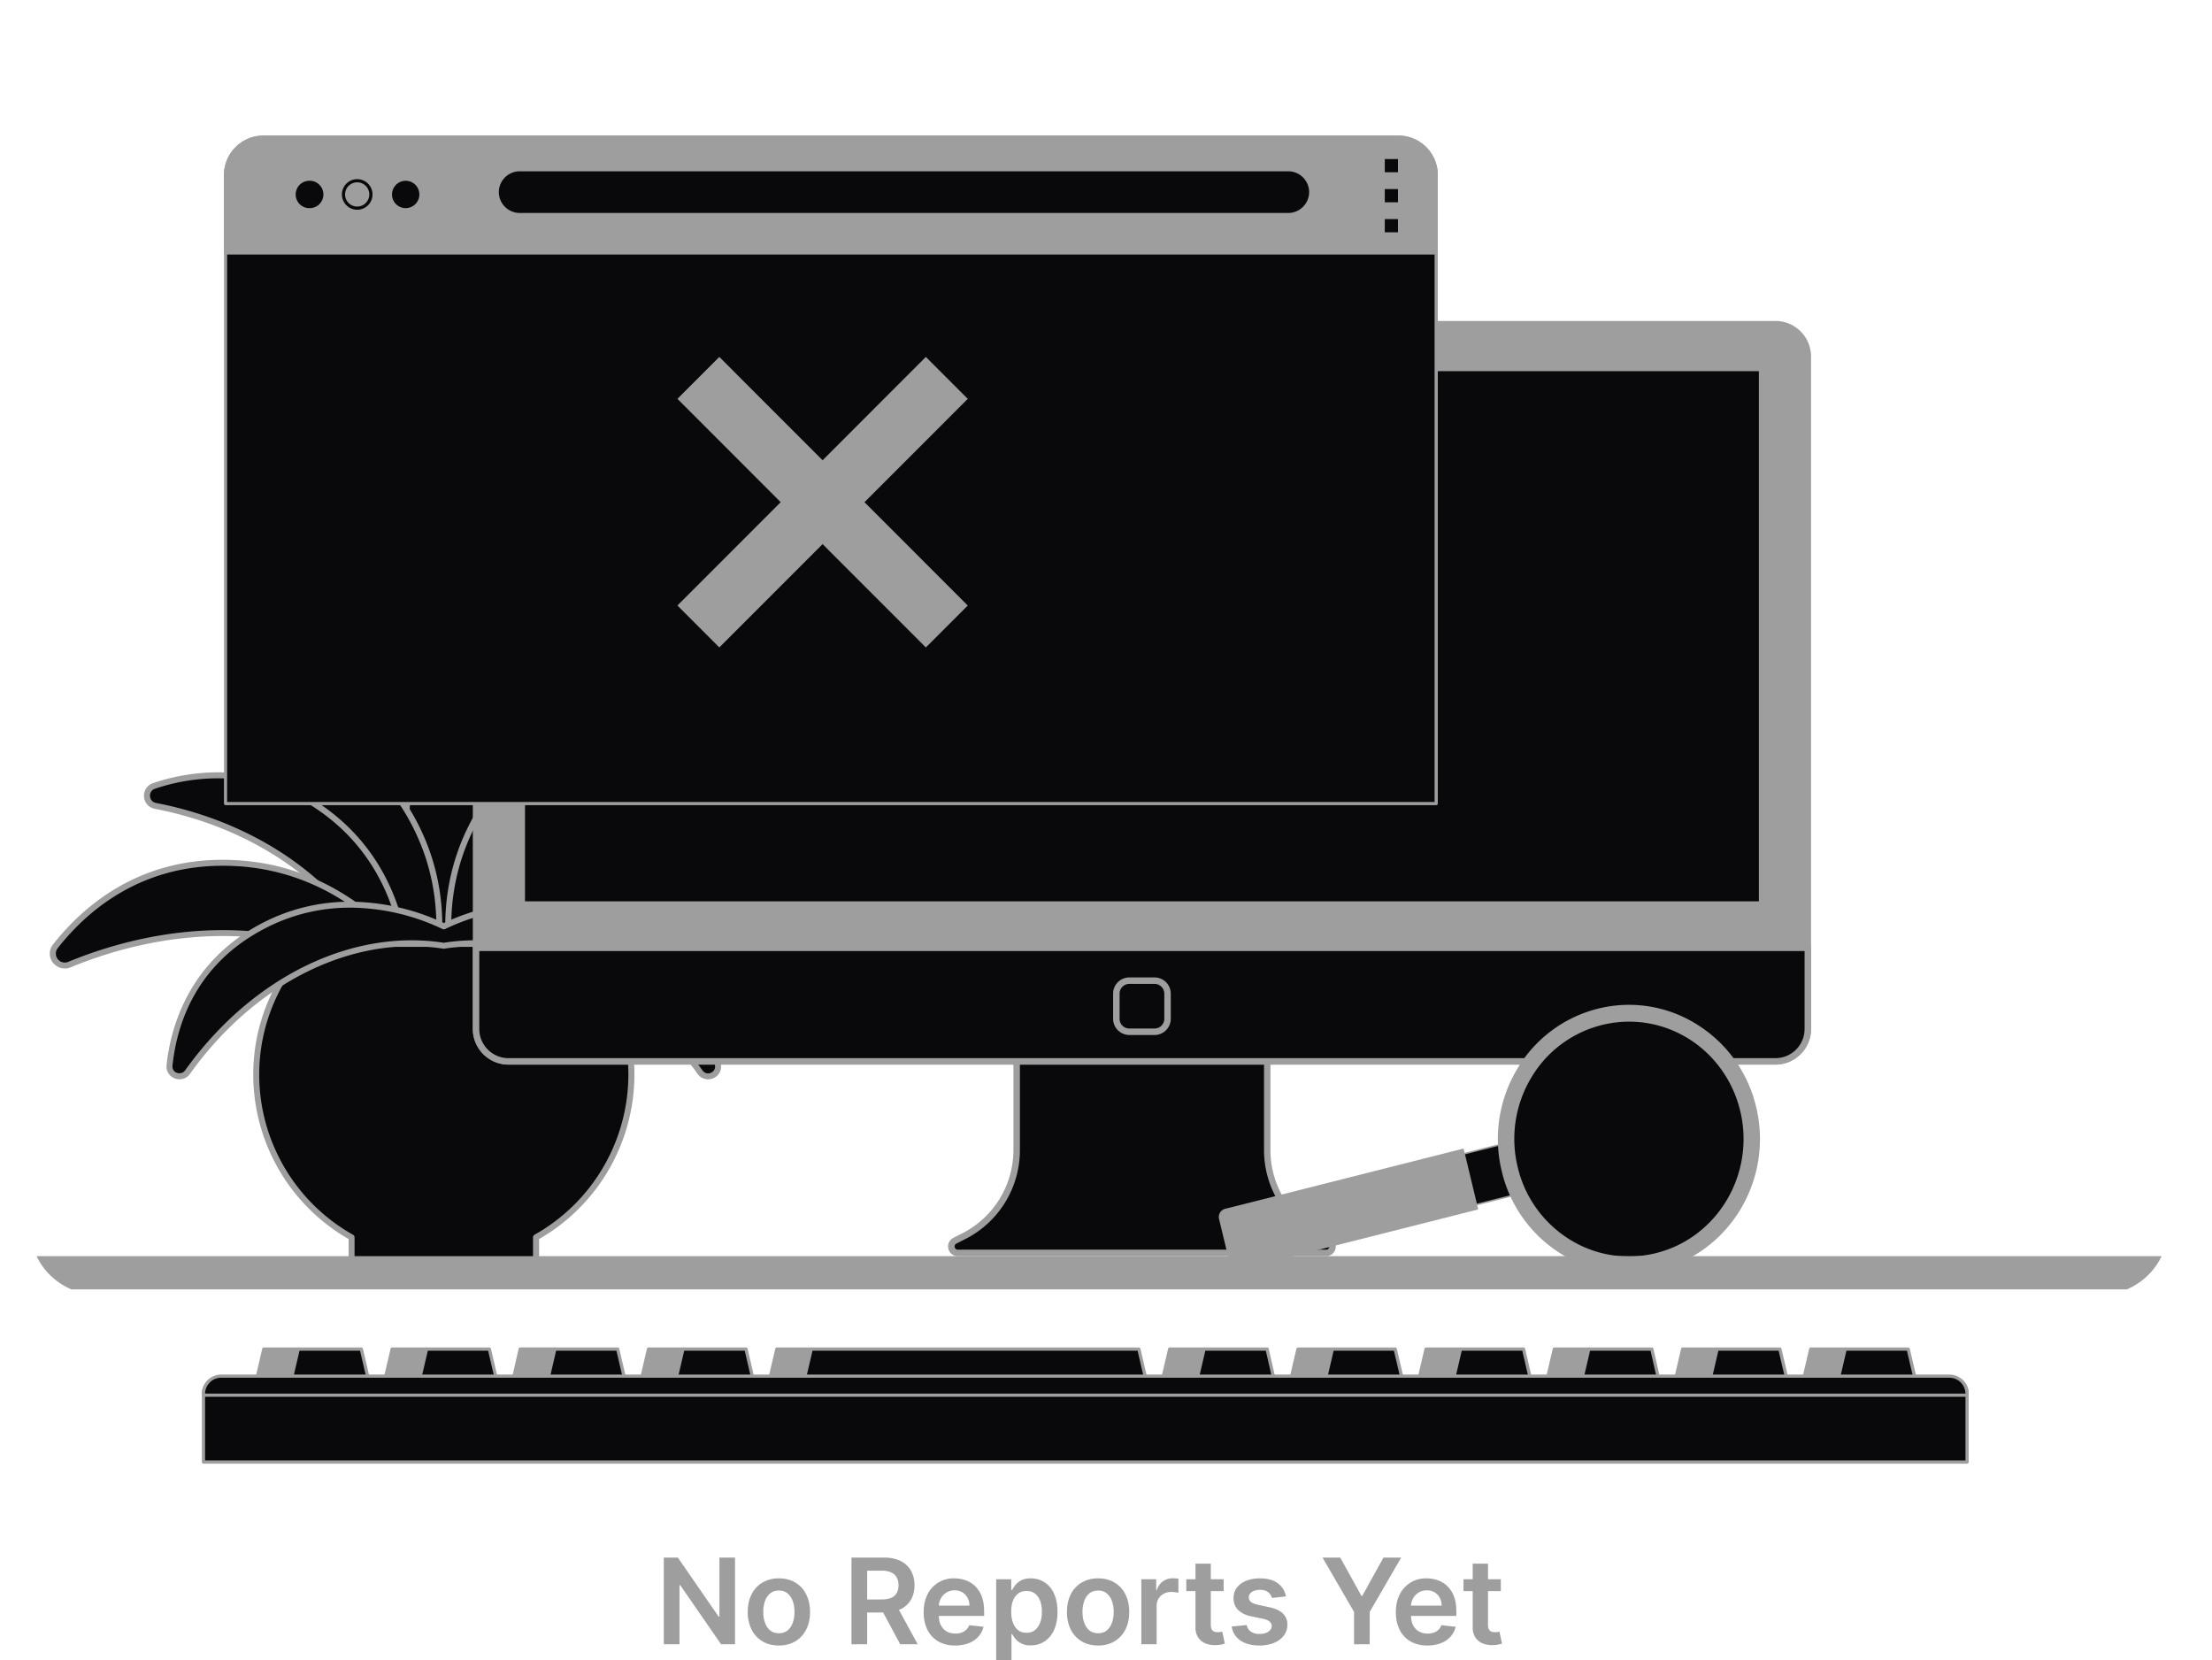 <svg xmlns="http://www.w3.org/2000/svg" width="557" height="418" fill="none">
  <g clip-path="url(#a)">
    <g clip-path="url(#b)">
      <path fill="#09090B" d="M111.75 291.23c5.56 0 10.07-28.53 10.07-63.73 0-35.2-4.51-63.73-10.07-63.73-5.56 0-10.07 28.53-10.07 63.73 0 35.2 4.5 63.73 10.07 63.73Z"/>
      <path fill="#9E9E9E" d="M111.75 291.98c-7.03 0-10.83-33.22-10.83-64.48 0-31.26 3.8-64.48 10.83-64.48s10.82 33.22 10.82 64.48c0 31.26-3.8 64.48-10.82 64.48Zm0-127.46c-4.4 0-9.32 25.86-9.32 62.98s4.91 62.98 9.32 62.98c4.4 0 9.31-25.86 9.31-62.98s-4.9-62.98-9.31-62.98Z"/>
      <path fill="#09090B" d="M124.86 260.63c-4.05-27.64 11.56-57.21 39.5-76.3 2.53-1.73 1.09-5.69-1.98-5.42-12.01 1.07-31.38 6.34-42.95 27.9-15.12 28.2.45 55.46.45 55.46l4.98-1.64Z"/>
      <path fill="#9E9E9E" d="M119.88 263.02a.76.76 0 0 1-.66-.38c-.16-.27-15.6-27.95-.45-56.18 11.97-22.31 32.42-27.3 43.55-28.3a3.68 3.68 0 0 1 3.92 2.63 3.63 3.63 0 0 1-1.46 4.16c-27.75 18.96-43.12 48.62-39.18 75.57a.75.75 0 0 1-.5.83l-4.98 1.64a.85.85 0 0 1-.24.03Zm42.8-83.37-.23.01c-13.22 1.18-31.3 6.9-42.35 27.5-13.59 25.34-1.89 50.25.14 54.2l3.78-1.24c-3.7-27.35 11.9-57.28 39.9-76.4 1-.69 1.1-1.74.87-2.49a2.2 2.2 0 0 0-2.1-1.58Z"/>
      <path fill="#09090B" d="M98.64 260.63c4.05-27.64-11.56-57.21-39.5-76.3-2.53-1.73-1.1-5.69 1.97-5.42 12.02 1.07 31.39 6.34 42.95 27.9 15.12 28.2-.44 55.46-.44 55.46l-4.98-1.64Z"/>
      <path fill="#9E9E9E" d="M103.62 263.02a.76.76 0 0 1-.24-.03l-4.98-1.64a.75.75 0 0 1-.5-.83c3.94-26.95-11.44-56.61-39.18-75.57a3.66 3.66 0 0 1-1.46-4.16 3.67 3.67 0 0 1 3.92-2.62c11.13.99 31.58 5.98 43.55 28.29 15.14 28.23-.3 55.9-.45 56.18a.76.76 0 0 1-.66.38Zm-4.15-2.9 3.78 1.24c2.04-3.95 13.74-28.86.15-54.2-11.05-20.6-29.13-26.32-42.36-27.5a2.2 2.2 0 0 0-2.34 1.57c-.23.75-.13 1.8.87 2.48 28 19.13 43.6 49.06 39.9 76.4Z"/>
      <path fill="#09090B" d="M125.6 250.63c6.48-23.69 29.5-42.08 58.75-47.71 2.65-.51 2.88-4.2.32-5.05-10.06-3.34-27.53-5.85-44.46 7.5C118.08 222.8 121 250.21 121 250.21l4.6.41Z"/>
      <path fill="#9E9E9E" d="M125.6 251.39h-.07l-4.6-.42a.76.76 0 0 1-.68-.67c-.03-.28-2.71-28.03 19.5-45.52 8.67-6.85 18.41-10.31 28.94-10.31 5.37 0 10.83.9 16.22 2.69a3.35 3.35 0 0 1 1.48 5.43c-.5.56-1.16.93-1.9 1.07-29.02 5.59-51.85 24.1-58.17 47.17a.76.76 0 0 1-.72.56Zm-3.9-1.86 3.34.3c6.7-23.33 29.84-42 59.16-47.64a1.8 1.8 0 0 0 1.51-1.71 1.8 1.8 0 0 0-1.28-1.9 50 50 0 0 0-15.74-2.61c-10.18 0-19.6 3.36-28.01 9.98-19.73 15.55-19.22 39.47-18.97 43.58Z"/>
      <path fill="#09090B" d="M97.9 250.63c-6.49-23.69-29.5-42.08-58.75-47.7-2.65-.52-2.89-4.21-.32-5.06 10.06-3.34 27.53-5.85 44.46 7.5 22.13 17.44 19.2 44.85 19.2 44.85l-4.59.41Z"/>
      <path fill="#9E9E9E" d="M97.9 251.39a.76.76 0 0 1-.73-.56c-6.32-23.07-29.15-41.59-58.16-47.17a3.35 3.35 0 0 1-2.17-5.2 3.35 3.35 0 0 1 1.75-1.3 51.58 51.58 0 0 1 16.22-2.7c10.52 0 20.26 3.47 28.94 10.31 22.2 17.5 19.53 45.25 19.5 45.53a.76.76 0 0 1-.68.67l-4.6.41h-.07Zm-43.1-55.42a50 50 0 0 0-15.73 2.61 1.8 1.8 0 0 0-1.29 1.9c.05.7.47 1.5 1.51 1.7 29.33 5.65 52.47 24.32 59.17 47.65l3.33-.3c.25-4.11.75-28.03-18.97-43.58-8.4-6.62-17.83-9.98-28.01-9.98Z"/>
      <path fill="#09090B" d="M119.63 251.44c21.26-18.52 54.91-21.58 86.4-8.55 2.86 1.18 5.43-2.2 3.52-4.62-7.48-9.51-22.55-22.9-47.18-20.82-32.2 2.71-46.86 30.7-46.86 30.7l4.12 3.29Z"/>
      <path fill="#9E9E9E" d="M119.63 252.19a.76.76 0 0 1-.47-.17l-4.12-3.28a.74.74 0 0 1-.2-.94c.15-.28 15.22-28.38 47.47-31.1 1.7-.14 3.4-.22 5.1-.22 21.46 0 35.09 11.6 42.74 21.33a3.64 3.64 0 0 1 .43 3.93 3.8 3.8 0 0 1-4.84 1.84c-12.48-5.17-25.75-7.9-38.36-7.9-18.39 0-35.17 5.8-47.25 16.32a.75.75 0 0 1-.5.19Zm-3.15-4.23 3.13 2.5c12.32-10.5 29.26-16.28 47.77-16.28 12.8 0 26.27 2.77 38.94 8.02a2.26 2.26 0 0 0 2.9-1.12c.39-.79.3-1.64-.26-2.35-7.45-9.46-20.7-20.75-41.54-20.75-1.64 0-3.31.07-4.98.21-28.96 2.44-43.72 25.91-45.96 29.77Z"/>
      <path fill="#09090B" d="M103.87 251.44c-21.26-18.52-54.92-21.58-86.4-8.55-2.86 1.18-5.43-2.2-3.53-4.62 7.48-9.51 22.55-22.9 47.18-20.82 32.22 2.71 46.87 30.7 46.87 30.7l-4.12 3.29Z"/>
      <path fill="#9E9E9E" d="M103.87 252.19a.76.76 0 0 1-.5-.19c-12.08-10.52-28.87-16.32-47.26-16.32-12.6 0-25.87 2.73-38.35 7.9a3.8 3.8 0 0 1-4.84-1.84 3.64 3.64 0 0 1 .43-3.93c7.65-9.73 21.28-21.33 42.73-21.33 1.68 0 3.4.08 5.11.22 32.25 2.72 47.32 30.82 47.47 31.1a.74.74 0 0 1-.2.94l-4.12 3.28a.73.73 0 0 1-.47.17Zm-47.76-18c18.52 0 35.46 5.77 47.78 16.27l3.13-2.5c-2.24-3.86-17-27.33-45.96-29.77a59.17 59.17 0 0 0-4.98-.2c-20.85 0-34.1 11.28-41.54 20.74a2.25 2.25 0 0 0 2.64 3.46c12.67-5.24 26.13-8 38.93-8Z"/>
      <path fill="#09090B" d="M158.98 270.65a46.7 46.7 0 0 0-13.6-32.99H78.11a46.7 46.7 0 0 0-13.6 32.99 46.91 46.91 0 0 0 24 40.9v5.95h19.99a48.23 48.23 0 0 0 6.48 0h19.98v-5.95a46.91 46.91 0 0 0 24.01-40.9Z"/>
      <path fill="#9E9E9E" d="M111.75 318.38c-1 0-2.05-.04-3.3-.13H88.53a.76.76 0 0 1-.75-.75v-5.52a47.8 47.8 0 0 1-24.01-41.33 47.3 47.3 0 0 1 13.83-33.52.75.75 0 0 1 .53-.22h67.25c.2 0 .4.08.54.22a47.3 47.3 0 0 1 13.83 33.52 47.8 47.8 0 0 1-24 41.33v5.52c0 .2-.09.4-.23.54a.75.75 0 0 1-.53.21h-20c-1.19.09-2.23.13-3.23.13Zm-22.47-1.63h19.23c2.52.17 4 .17 6.43 0h19.28v-5.2c0-.27.15-.52.39-.66a46.3 46.3 0 0 0 23.62-40.24 45.82 45.82 0 0 0-13.17-32.24H78.44a45.82 45.82 0 0 0-13.17 32.24 46.3 46.3 0 0 0 23.62 40.25.75.75 0 0 1 .39.65v5.2Z"/>
      <path fill="#09090B" d="M156.81 232.94c-20.24-10.34-39.63-2.36-45.06.3-5.44-2.66-24.83-10.64-45.07-.3-18.26 9.32-22.94 25.35-24 35.32-.26 2.54 3.05 3.79 4.53 1.7 16.37-22.91 41.34-35.48 64.47-31.83v.02h.13v-.02c23.13-3.65 48.11 8.92 64.47 31.83 1.49 2.09 4.8.84 4.52-1.7-1.05-9.97-5.73-26-23.99-35.32Z"/>
      <path fill="#9E9E9E" d="M178.28 271.76a3.19 3.19 0 0 1-2.61-1.36c-14.37-20.13-35.24-32.14-55.81-32.14a51.16 51.16 0 0 0-8.15.63 50.8 50.8 0 0 0-8.07-.64c-20.57 0-41.44 12.02-55.81 32.15a3.18 3.18 0 0 1-2.61 1.36 3.36 3.36 0 0 1-2.49-1.1 3.17 3.17 0 0 1-.79-2.48c.98-9.26 5.45-26.23 24.4-35.91a47.6 47.6 0 0 1 21.85-5.23 56.28 56.28 0 0 1 23.56 5.37 56.3 56.3 0 0 1 23.56-5.37c7.7 0 15.05 1.76 21.85 5.23 18.95 9.68 23.42 26.65 24.4 35.9a3.17 3.17 0 0 1-.79 2.5c-.63.7-1.54 1.1-2.49 1.1Zm-58.43-35c21.07 0 42.4 12.25 57.05 32.77.34.47.83.74 1.38.74a1.9 1.9 0 0 0 1.37-.6c.22-.25.48-.69.4-1.33-1.15-10.94-6.18-25.85-23.58-34.73a46.1 46.1 0 0 0-21.17-5.07 54.66 54.66 0 0 0-23.22 5.38.76.76 0 0 1-.66 0 54.66 54.66 0 0 0-23.23-5.38 46.1 46.1 0 0 0-21.16 5.07c-17.4 8.88-22.44 23.79-23.6 34.73-.06.65.2 1.08.42 1.33.7.78 2.1.77 2.75-.14 14.65-20.52 35.98-32.77 57.04-32.77 2.72 0 5.43.2 8.1.62 2.69-.42 5.4-.63 8.11-.63Z"/>
    </g>
    <g clip-path="url(#c)">
      <path fill="#09090B" d="m334.65 312.4-2.17-1.1a24.47 24.47 0 0 1-13.38-21.77v-75.66H256v75.66a24.37 24.37 0 0 1-13.38 21.76l-2.17 1.1c-1.53.78-.97 3.08.74 3.08h92.72c1.71 0 2.27-2.3.74-3.08Z"/>
      <path fill="#9E9E9E" d="M333.9 316.29h-92.7a2.41 2.41 0 0 1-2.39-1.88 2.4 2.4 0 0 1 1.27-2.74l2.17-1.1a23.55 23.55 0 0 0 12.94-21.05v-75.65a.81.81 0 0 1 .82-.81h63.09a.82.82 0 0 1 .81.81v75.66a23.45 23.45 0 0 0 12.94 21.04l2.17 1.1a2.4 2.4 0 0 1 1.27 2.74 2.4 2.4 0 0 1-2.38 1.88Zm-77.08-101.6v74.84A25.07 25.07 0 0 1 243 312.02l-2.16 1.1a.78.78 0 0 0-.43.92c.04.14.2.62.8.62h92.7a.78.78 0 0 0 .8-.63.78.78 0 0 0-.42-.91l-2.17-1.1a25.17 25.17 0 0 1-13.83-22.5V214.7h-61.46Z"/>
      <path fill="#9E9E9E" d="M447.06 81.63H128.04a8.18 8.18 0 0 0-8.16 8.14V259.1a8.13 8.13 0 0 0 8.16 8.14h319.02a8.18 8.18 0 0 0 8.17-8.14V89.77a8.13 8.13 0 0 0-8.17-8.14Z"/>
      <path fill="#9E9E9E" d="M447.06 268.06H128.04a9 9 0 0 1-8.98-8.95V89.77a8.98 8.98 0 0 1 8.98-8.96h319.02a8.98 8.98 0 0 1 8.98 8.96V259.1a8.98 8.98 0 0 1-8.98 8.95ZM128.04 82.44a7.37 7.37 0 0 0-7.35 7.33V259.1c0 4.03 3.3 7.32 7.35 7.32h319.02a7.35 7.35 0 0 0 7.35-7.32V89.77c0-4.04-3.3-7.33-7.35-7.33H128.04Z"/>
      <path fill="#09090B" d="M455.23 238.64H119.87v20.47a8.13 8.13 0 0 0 8.17 8.14h319.02a8.18 8.18 0 0 0 8.17-8.14v-20.47Z"/>
      <path fill="#9E9E9E" d="M447.06 268.06H128.04a9 9 0 0 1-8.98-8.95v-20.47a.81.81 0 0 1 .81-.81h335.36a.82.82 0 0 1 .81.81v20.47a8.98 8.98 0 0 1-8.98 8.95Zm-326.37-28.6v19.65c0 4.03 3.3 7.32 7.35 7.32h319.02a7.35 7.35 0 0 0 7.35-7.32v-19.65H120.69Z"/>
      <path fill="#09090B" d="M131.39 92.65h312.33v135.11H131.39V92.65Z"/>
      <path fill="#9E9E9E" d="M443.71 228.57H131.4a.82.82 0 0 1-.82-.8V92.64a.81.81 0 0 1 .82-.82h312.33a.82.82 0 0 1 .81.82v135.11a.81.81 0 0 1-.81.81Zm-311.5-1.62H442.9V93.46H132.2v133.49Z"/>
      <path fill="#09090B" d="M290.73 259.78h-6.36a3.27 3.27 0 0 1-3.27-3.25v-6.34c0-1.8 1.47-3.26 3.27-3.26h6.36c1.8 0 3.27 1.46 3.27 3.25v6.35a3.27 3.27 0 0 1-3.27 3.25Z"/>
      <path fill="#9E9E9E" d="M290.73 260.6h-6.36a4.09 4.09 0 0 1-4.08-4.07v-6.35a4.08 4.08 0 0 1 4.08-4.07h6.36a4.08 4.08 0 0 1 4.08 4.07v6.35a4.08 4.08 0 0 1-4.08 4.07Zm-6.36-12.86a2.45 2.45 0 0 0-2.45 2.44v6.35c0 1.34 1.1 2.44 2.45 2.44h6.36c1.35 0 2.45-1.1 2.45-2.44v-6.34c0-1.35-1.1-2.45-2.45-2.45h-6.36Z"/>
    </g>
    <g clip-path="url(#d)">
      <path fill="#09090B" d="m380.28 287.56 3.09 12.81-27.53 6.96-3.09-12.8 27.53-6.97Z"/>
      <path fill="#9E9E9E" d="M355.84 307.53c-.03 0-.07 0-.1-.03a.2.2 0 0 1-.09-.12l-3.09-12.81a.21.21 0 0 1 .14-.24l27.53-6.95a.2.2 0 0 1 .14.02.2.2 0 0 1 .1.12l3.08 12.81a.2.2 0 0 1-.14.24l-27.52 6.95-.05.01ZM353 294.66l3 12.44 27.14-6.87-3-12.43-27.14 6.86Z"/>
      <path fill="#9E9E9E" d="m309.85 318.11-2.7-11.22a1.92 1.92 0 0 1 1.37-2.32l59.87-15.14 3.6 14.95-59.87 15.14c-1 .25-2.02-.38-2.27-1.41Z"/>
      <path fill="#9E9E9E" d="M311.67 319.77a2.09 2.09 0 0 1-2-1.61l-2.7-11.22a2.12 2.12 0 0 1 1.5-2.56l59.88-15.14a.2.2 0 0 1 .24.14l3.6 14.95a.2.2 0 0 1-.14.24l-59.88 15.13c-.17.05-.33.07-.5.07Zm-1.63-1.7c.1.45.38.82.77 1.06.39.24.84.3 1.27.2l59.68-15.1-3.5-14.56-59.7 15.08a1.73 1.73 0 0 0-1.22 2.1l2.7 11.21Z"/>
      <path fill="#09090B" d="M410.18 318.47c17.08 0 30.93-14.19 30.93-31.68 0-17.49-13.85-31.67-30.93-31.67s-30.92 14.18-30.92 31.67c0 17.5 13.84 31.68 30.92 31.68Z"/>
      <path fill="#9E9E9E" d="M410.12 320.4c-5.9 0-11.71-1.64-16.9-4.85a33.33 33.33 0 0 1-14.88-20.7 34.08 34.08 0 0 1 3.77-25.42 32.64 32.64 0 0 1 20.2-15.25c17.57-4.44 35.38 6.58 39.71 24.56 4.34 17.99-6.42 36.23-23.98 40.67-2.6.66-5.25.99-7.92 1Zm.06-63.36a28.91 28.91 0 0 0-24.86 14.38 30.18 30.18 0 0 0-3.34 22.5 29.5 29.5 0 0 0 13.18 18.34 28.28 28.28 0 0 0 21.98 3.42c15.55-3.93 25.09-20.08 21.24-36-3.26-13.55-15.15-22.63-28.2-22.63v-.01Z"/>
      <path fill="#9E9E9E" d="M410.12 320.6a32.32 32.32 0 0 1-17-4.88 33.5 33.5 0 0 1-14.97-20.83 34.27 34.27 0 0 1 3.8-25.57A32.86 32.86 0 0 1 402.27 254a32.1 32.1 0 0 1 24.77 3.78 33.49 33.49 0 0 1 15.17 20.93c4.36 18.08-6.47 36.44-24.13 40.9-2.6.66-5.28 1-7.97 1Zm.09-67.21a32.46 32.46 0 0 0-27.94 16.14 33.88 33.88 0 0 0-3.74 25.27 33.13 33.13 0 0 0 14.8 20.58 31.95 31.95 0 0 0 24.67 3.84c17.45-4.41 28.15-22.55 23.84-40.43a33.1 33.1 0 0 0-15-20.68 31.89 31.89 0 0 0-16.63-4.72Zm-.08 63.36a28.55 28.55 0 0 1-15.07-4.32 29.69 29.69 0 0 1-13.27-18.46 30.37 30.37 0 0 1 3.36-22.66 29.1 29.1 0 0 1 25.03-14.46c13.49 0 25.16 9.36 28.4 22.77 3.86 16.03-5.73 32.3-21.39 36.25-2.3.59-4.68.89-7.06.89Zm.05-59.51a28.71 28.71 0 0 0-24.7 14.28 29.97 29.97 0 0 0-3.31 22.36 29.32 29.32 0 0 0 13.1 18.21 28.1 28.1 0 0 0 21.83 3.4c15.45-3.9 24.91-19.96 21.1-35.78-3.2-13.23-14.71-22.47-28.02-22.47Z"/>
    </g>
    <g clip-path="url(#e)">
      <path fill="#9E9E9E" d="M545.86 309.32c0 9.23-7.68 16.72-17.16 16.72H24.82c-9.48 0-17.16-7.49-17.16-16.72h538.2Z"/>
    </g>
    <g clip-path="url(#f)">
      <path fill="#09090B" d="M361.65 44.07v158.26H56.8V44.07a9.53 9.53 0 0 1 9.52-9.53h285.8a9.51 9.51 0 0 1 9.53 9.53Z"/>
      <path fill="#9E9E9E" d="M361.65 202.73H56.8a.4.4 0 0 1-.4-.4V44.07a9.94 9.94 0 0 1 9.93-9.93h285.8a9.93 9.93 0 0 1 9.92 9.93v158.26a.4.4 0 0 1-.4.4Zm-304.45-.8h304.04V44.06a9.12 9.12 0 0 0-9.1-9.13H66.32a9.13 9.13 0 0 0-9.13 9.13v157.85Z"/>
      <path fill="#9E9E9E" d="M361.65 44.07v19.61H56.8V44.07a9.53 9.53 0 0 1 9.52-9.53h285.8a9.51 9.51 0 0 1 9.53 9.53Z"/>
      <path fill="#9E9E9E" d="M361.65 64.09H56.8a.4.4 0 0 1-.4-.4V44.06a9.94 9.94 0 0 1 9.93-9.93h285.8a9.93 9.93 0 0 1 9.92 9.93v19.61a.4.4 0 0 1-.4.4Zm-304.45-.8h304.04V44.06a9.12 9.12 0 0 0-9.1-9.13H66.32a9.13 9.13 0 0 0-9.13 9.13v19.21Z"/>
      <path fill="#09090B" d="M77.72 52.4a3.45 3.45 0 1 0 0-6.88 3.45 3.45 0 0 0 0 6.89Z"/>
      <path fill="#9E9E9E" d="M89.94 52.4a3.45 3.45 0 1 0 0-6.88 3.45 3.45 0 0 0 0 6.89Z"/>
      <path fill="#09090B" d="M89.94 52.81a3.85 3.85 0 1 1 .01-7.7 3.85 3.85 0 0 1 0 7.7Zm0-6.9a3.05 3.05 0 1 0 0 6.1 3.05 3.05 0 0 0 0-6.1Zm12.22 6.49a3.44 3.44 0 1 0 0-6.88 3.44 3.44 0 0 0 0 6.89ZM348.7 40.05h3.32v3.32h-3.32v-3.32Zm0 7.56h3.32v3.32h-3.32V47.6Zm0 7.56h3.32v3.32h-3.32v-3.32Zm-24.3-1.55H130.85a5.26 5.26 0 0 1-5.24-5.24 5.26 5.26 0 0 1 5.24-5.25H324.4a5.26 5.26 0 0 1 5.25 5.25 5.26 5.26 0 0 1-5.25 5.24Z"/>
    </g>
    <g fill="#9E9E9E" clip-path="url(#g)">
      <path d="m170.58 100.43 10.55-10.56 62.56 62.6-10.55 10.55-62.56-62.6Z"/>
      <path d="m170.58 152.46 62.56-62.59 10.55 10.56-62.56 62.59-10.55-10.56Z"/>
    </g>
    <g clip-path="url(#h)">
      <path fill="#09090B" d="M495.32 368.13H51.23v-17.27c0-2.46 2.4-3.87 4.89-3.87l434.6-.27c2.5 0 4.6 1.69 4.6 4.14v17.27Z"/>
      <path fill="#9E9E9E" d="M495.32 368.54H51.23a.4.4 0 0 1-.4-.4v-17.28c0-2.78 2.73-4.28 5.29-4.28l434.6-.27c2.86 0 5.01 1.95 5.01 4.55v17.27a.4.4 0 0 1-.4.4Zm-443.68-.82h443.28v-16.87c0-2.13-1.8-3.73-4.2-3.73l-434.6.27c-2.22 0-4.48 1.19-4.48 3.46v16.87Z"/>
      <path fill="#9E9E9E" d="M84.82 350.36H63.94l2.5-10.68h8.66l1.61 1.64h5.6l2.5 9.04Zm32.25 0H96.25l2.5-10.68h8.66l1.44 1.64h5.72l2.5 9.04Zm32.3 0h-20.81l2.44-10.68h8.72l1.22 1.64h5.94l2.5 9.04Zm32.31 0h-20.87l2.5-10.68h8.77l.28.71 6.77.06 2.55 9.91Zm131.18 0h-20.82l2.5-10.68h8.71l.5.66 6.67.05 2.44 9.97Zm32.3 0h-20.81l2.5-10.68h8.65l.5.66h6.72l2.44 10.02Zm32.31 0H356.6l2.5-10.68h8.66l.72 1.1h6.5l2.5 9.58Zm32.26 0H388.9l2.5-10.68h8.66l.89 1.1h6.27l2.5 9.58Zm32.3 0h-20.81l2.5-10.68h8.65l.67 1.1h6.5l2.5 9.58Zm32.31 0h-20.87l2.5-10.68h8.66l.88 1.1h6.33l2.5 9.58Zm-196.23-10.13-17.27.38-55.9-.16-.6-.77h-8.72l-2.5 10.68h87.49l-2.5-10.13Z"/>
      <path fill="#9E9E9E" d="M474.34 350.77h-20.87a.4.4 0 0 1-.4-.32.41.41 0 0 1 0-.18l2.5-10.68a.4.4 0 0 1 .4-.31h8.66a.4.4 0 0 1 .31.14l.77.94h6.13a.4.4 0 0 1 .4.3l2.5 9.6a.42.42 0 0 1-.08.35.4.4 0 0 1-.32.16Zm-20.36-.81h19.83l-2.28-8.78h-6.01a.42.42 0 0 1-.32-.15l-.76-.94h-8.15l-2.31 9.87Zm-11.95.81h-20.81a.4.4 0 0 1-.32-.15.4.4 0 0 1-.08-.35l2.5-10.68a.4.4 0 0 1 .4-.31h8.65a.4.4 0 0 1 .35.19l.55.9h6.27a.4.4 0 0 1 .4.3l2.49 9.59a.4.4 0 0 1 0 .19.4.4 0 0 1-.22.28.42.42 0 0 1-.18.04Zm-20.3-.81h19.78l-2.29-8.78h-6.18a.4.4 0 0 1-.34-.2l-.55-.9h-8.11l-2.31 9.88Zm-12 .81H388.9a.4.4 0 0 1-.4-.32.41.41 0 0 1 0-.18l2.5-10.68a.4.4 0 0 1 .4-.31h8.66a.4.4 0 0 1 .31.14l.77.94h6.08a.4.4 0 0 1 .4.31l2.49 9.59a.41.41 0 0 1-.07.35.42.42 0 0 1-.32.16Zm-20.3-.81h19.77l-2.28-8.78h-5.96a.42.42 0 0 1-.32-.15l-.76-.94h-8.15l-2.3 9.87Zm-11.96.81H356.6a.4.4 0 0 1-.4-.5l2.5-10.68a.4.4 0 0 1 .4-.31h8.66a.4.4 0 0 1 .34.18l.6.9h6.27a.4.4 0 0 1 .4.3l2.5 9.6a.4.4 0 0 1-.08.35.4.4 0 0 1-.32.16Zm-20.36-.81h19.84l-2.29-8.78h-6.18a.4.4 0 0 1-.34-.19l-.6-.9h-8.12l-2.3 9.87Zm-11.94.81h-20.82a.4.4 0 0 1-.4-.32.4.4 0 0 1 0-.18l2.5-10.68a.4.4 0 0 1 .4-.31h8.65a.4.4 0 0 1 .33.16l.38.49h6.51a.4.4 0 0 1 .25.09.4.4 0 0 1 .14.22l2.45 10.03a.41.41 0 0 1-.08.34.42.42 0 0 1-.32.16Zm-20.31-.81h19.79l-2.25-9.22H336a.4.4 0 0 1-.32-.16l-.37-.5h-8.14l-2.31 9.88Zm-12 .81h-20.82a.4.4 0 0 1-.4-.5l2.5-10.68a.4.4 0 0 1 .4-.31h8.71a.4.4 0 0 1 .33.16l.38.5 6.46.04a.4.4 0 0 1 .39.31l2.44 9.98a.4.4 0 0 1-.21.46.4.4 0 0 1-.18.04Zm-20.3-.81h19.78l-2.24-9.17-6.35-.05a.4.4 0 0 1-.32-.16l-.38-.5h-8.19l-2.3 9.88Zm-11.95.81h-87.5a.4.4 0 0 1-.39-.5l2.5-10.68a.4.4 0 0 1 .4-.31h8.71a.41.41 0 0 1 .32.15l.49.6 55.7.17 17.26-.38c.22 0 .35.12.4.3l2.5 10.14a.4.4 0 0 1 0 .19.4.4 0 0 1-.08.16.39.39 0 0 1-.31.16Zm-86.98-.81h86.46l-2.3-9.32-16.94.37-55.9-.16a.4.4 0 0 1-.18-.04.4.4 0 0 1-.14-.11l-.5-.61h-8.2l-2.3 9.87Zm-11.95.81h-20.87a.4.4 0 0 1-.4-.32.4.4 0 0 1 0-.18l2.5-10.68a.4.4 0 0 1 .4-.31h8.77a.4.4 0 0 1 .38.25l.17.46 6.5.05a.4.4 0 0 1 .39.3l2.55 9.92c.02.06.02.12 0 .18a.41.41 0 0 1-.07.17.39.39 0 0 1-.32.16Zm-20.36-.81h19.84l-2.34-9.11-6.46-.05a.41.41 0 0 1-.38-.26l-.18-.45h-8.17l-2.3 9.87Zm-11.94.81h-20.82a.4.4 0 0 1-.4-.5l2.44-10.68a.4.4 0 0 1 .15-.22.4.4 0 0 1 .25-.1h8.72a.4.4 0 0 1 .32.17l1.1 1.47h5.74a.4.4 0 0 1 .39.3l2.5 9.05a.4.4 0 0 1-.07.35.4.4 0 0 1-.32.16Zm-20.31-.81h19.77l-2.27-8.24h-5.63a.4.4 0 0 1-.18-.04.4.4 0 0 1-.14-.12l-1.1-1.47h-8.2l-2.25 9.87Zm-12 .81H96.25a.4.4 0 0 1-.4-.32.4.4 0 0 1 0-.18l2.5-10.68a.4.4 0 0 1 .4-.31h8.66a.4.4 0 0 1 .3.13l1.33 1.5h5.53a.4.4 0 0 1 .4.3l2.49 9.05a.4.4 0 0 1-.4.51Zm-20.3-.81h19.77l-2.28-8.24h-5.4a.4.4 0 0 1-.31-.13l-1.32-1.5h-8.15l-2.32 9.87Zm-11.95.81H63.94a.4.4 0 0 1-.4-.32.4.4 0 0 1 0-.18l2.5-10.68a.4.4 0 0 1 .4-.31h8.66c.1 0 .21.04.29.12l1.5 1.51h5.43a.4.4 0 0 1 .39.3l2.5 9.05a.4.4 0 0 1-.4.51Zm-20.36-.81h19.82l-2.27-8.24h-5.3a.4.4 0 0 1-.29-.12l-1.49-1.51h-8.17l-2.3 9.87Z"/>
      <path fill="#09090B" d="M93.48 350.36H72.6l2.5-10.68h15.88l2.5 10.68Zm32.25 0H104.9l2.5-10.68h15.82l2.5 10.68Zm32.3 0h-20.81l2.5-10.68h15.82l2.5 10.68Zm32.31 0h-20.87l2.5-10.68h15.88l2.5 10.68Zm131.18 0H300.7l2.5-10.68h15.87l2.45 10.68Zm32.3 0h-20.81l2.5-10.68h15.82l2.5 10.68Zm32.31 0h-20.87l2.5-10.68h15.87l2.5 10.68Zm32.26 0h-20.82l2.5-10.68h15.87l2.45 10.68Zm32.3 0h-20.81l2.5-10.68h15.81l2.5 10.68Zm32.31 0h-20.87l2.5-10.68h15.87l2.5 10.68Zm-196.23-10.68h-82.5l-2.5 10.69h87.5l-2.5-10.69Z"/>
      <path fill="#9E9E9E" d="M483 350.77h-20.87a.4.4 0 0 1-.32-.15.4.4 0 0 1-.08-.35l2.5-10.68a.4.4 0 0 1 .4-.31h15.87a.4.4 0 0 1 .4.31l2.5 10.68a.4.4 0 0 1-.4.5Zm-20.36-.81h19.85l-2.31-9.87h-15.23l-2.31 9.87Zm-11.95.81h-20.81a.4.4 0 0 1-.4-.32.4.4 0 0 1 0-.18l2.5-10.68a.4.4 0 0 1 .4-.31h15.81a.4.4 0 0 1 .4.31l2.5 10.68a.4.4 0 0 1-.08.35.4.4 0 0 1-.32.15Zm-20.3-.81h19.8l-2.32-9.87H432.7l-2.3 9.87Zm-12 .81h-20.82a.4.4 0 0 1-.4-.5l2.5-10.68a.4.4 0 0 1 .4-.31h15.87a.4.4 0 0 1 .4.31l2.44 10.68a.42.42 0 0 1-.22.46.4.4 0 0 1-.17.04Zm-20.3-.81h19.79l-2.26-9.87h-15.23l-2.3 9.87Zm-11.96.81h-20.87a.4.4 0 0 1-.4-.32.41.41 0 0 1 0-.18l2.5-10.68a.4.4 0 0 1 .4-.31h15.87c.1 0 .19.03.26.08a.4.4 0 0 1 .14.23l2.5 10.68a.4.4 0 0 1-.08.35.42.42 0 0 1-.32.15Zm-20.36-.81h19.85l-2.3-9.87h-15.24l-2.3 9.87Zm-11.95.81h-20.81a.4.4 0 0 1-.4-.32.41.41 0 0 1 0-.18l2.5-10.68a.4.4 0 0 1 .4-.31h15.82a.4.4 0 0 1 .4.31l2.49 10.68a.4.4 0 0 1-.08.35.41.41 0 0 1-.32.15Zm-20.3-.81h19.8l-2.32-9.87h-15.18l-2.3 9.87Zm-12 .81H300.7a.4.4 0 0 1-.32-.15.4.4 0 0 1-.07-.35l2.5-10.68a.4.4 0 0 1 .39-.31h15.87a.4.4 0 0 1 .4.31l2.44 10.68a.4.4 0 0 1-.08.35.4.4 0 0 1-.31.15Zm-20.3-.81H321l-2.26-9.87h-15.23l-2.3 9.87Zm-11.95.81h-87.5a.4.4 0 0 1-.31-.15.4.4 0 0 1-.08-.35l2.5-10.68a.4.4 0 0 1 .4-.31h82.49a.4.4 0 0 1 .4.31l2.5 10.68a.4.4 0 0 1-.09.35.4.4 0 0 1-.31.15Zm-86.98-.81h86.46l-2.3-9.87H204.6l-2.31 9.87Zm-11.95.81h-20.87a.4.4 0 0 1-.4-.32.4.4 0 0 1 0-.18l2.5-10.68a.4.4 0 0 1 .4-.31h15.88a.4.4 0 0 1 .4.31l2.49 10.68a.4.4 0 0 1-.08.35.41.41 0 0 1-.32.15Zm-20.36-.81h19.85l-2.3-9.87h-15.24l-2.3 9.87Zm-11.94.81h-20.82a.4.4 0 0 1-.32-.15.4.4 0 0 1-.08-.35l2.5-10.68a.4.4 0 0 1 .4-.31h15.82c.09 0 .18.03.25.08a.4.4 0 0 1 .14.23l2.5 10.68a.4.4 0 0 1-.08.35.41.41 0 0 1-.31.15Zm-20.3-.81h19.78l-2.3-9.87h-15.18l-2.3 9.87Zm-12.01.81H104.9a.4.4 0 0 1-.4-.32.41.41 0 0 1 0-.18l2.5-10.68a.4.4 0 0 1 .4-.31h15.82a.4.4 0 0 1 .4.31l2.5 10.68a.4.4 0 0 1-.4.5Zm-20.3-.81h19.79l-2.31-9.87h-15.18l-2.3 9.87Zm-11.95.81H72.6a.4.4 0 0 1-.4-.32.4.4 0 0 1 0-.18l2.5-10.68a.4.4 0 0 1 .4-.31h15.88a.4.4 0 0 1 .4.31l2.5 10.68a.4.4 0 0 1-.4.5Zm-20.36-.81h19.85l-2.31-9.87H75.42l-2.3 9.87Z"/>
      <path fill="#09090B" d="M495.32 351.3H51.23v-.4c0-2.44 2-4.4 4.5-4.4h435.1c2.5 0 4.5 1.96 4.5 4.4v.4Z"/>
      <path fill="#9E9E9E" d="M495.32 351.7H51.23a.4.4 0 0 1-.4-.4v-.39c0-2.66 2.2-4.82 4.9-4.82h435.1c2.7 0 4.9 2.16 4.9 4.82v.38a.4.4 0 0 1-.4.4Zm-443.68-.81h443.28a4.06 4.06 0 0 0-4.1-3.99H55.74a4.06 4.06 0 0 0-4.1 3.99Z"/>
    </g>
    <path fill="#9E9E9E" d="M185.08 392.18V414h-3.51l-10.28-14.86h-.19V414h-3.95v-21.82h3.54l10.27 14.87h.2v-14.87h3.92Zm11.05 22.14c-1.6 0-2.98-.35-4.15-1.06a7.16 7.16 0 0 1-2.73-2.95 9.7 9.7 0 0 1-.96-4.43c0-1.69.32-3.17.96-4.44a7.14 7.14 0 0 1 2.73-2.96 7.93 7.93 0 0 1 4.15-1.06c1.6 0 2.98.35 4.16 1.06a7.07 7.07 0 0 1 2.71 2.96c.65 1.27.97 2.75.97 4.44 0 1.7-.32 3.17-.97 4.43a7.1 7.1 0 0 1-2.72 2.95 7.92 7.92 0 0 1-4.15 1.06Zm.02-3.09c.87 0 1.6-.24 2.17-.71a4.3 4.3 0 0 0 1.3-1.94c.3-.81.44-1.71.44-2.7 0-1.01-.14-1.92-.44-2.73a4.3 4.3 0 0 0-1.3-1.94 3.29 3.29 0 0 0-2.17-.73c-.89 0-1.62.24-2.21.72a4.37 4.37 0 0 0-1.31 1.95 8.04 8.04 0 0 0-.43 2.72c0 1 .14 1.9.43 2.7.29.82.72 1.46 1.3 1.95.6.47 1.33.71 2.22.71Zm18.26 2.77v-21.82h8.18c1.67 0 3.08.3 4.22.88 1.14.58 2 1.4 2.59 2.45a7.3 7.3 0 0 1 .88 3.65c0 1.4-.3 2.61-.9 3.64a5.9 5.9 0 0 1-2.6 2.38 9.72 9.72 0 0 1-4.25.83h-5.82v-3.28h5.3c.97 0 1.78-.14 2.4-.4a2.86 2.86 0 0 0 1.38-1.21c.31-.53.46-1.19.46-1.96a4 4 0 0 0-.46-1.98c-.3-.56-.76-.98-1.39-1.26a5.76 5.76 0 0 0-2.42-.44h-3.62V414h-3.95Zm11.27-9.89 5.4 9.89h-4.41l-5.3-9.89h4.3Zm14.85 10.21a8.42 8.42 0 0 1-4.25-1.02 6.93 6.93 0 0 1-2.74-2.92 9.78 9.78 0 0 1-.95-4.47c0-1.68.31-3.16.95-4.43a7.27 7.27 0 0 1 6.79-4.06c1 0 1.96.17 2.86.5.9.31 1.7.81 2.38 1.48a7 7 0 0 1 1.64 2.58c.4 1.04.6 2.28.6 3.71v1.18H234.4v-2.6h9.71a4 4 0 0 0-.48-1.97 3.48 3.48 0 0 0-1.3-1.37c-.56-.34-1.2-.5-1.95-.5-.78 0-1.48.19-2.07.57a4.03 4.03 0 0 0-1.9 3.5v2.28c0 .95.17 1.77.52 2.45.35.67.84 1.19 1.46 1.55.63.36 1.36.54 2.2.54.56 0 1.06-.08 1.52-.24.45-.16.85-.4 1.18-.71.34-.31.59-.7.76-1.16l3.6.4a5.62 5.62 0 0 1-1.3 2.5 6.33 6.33 0 0 1-2.43 1.63 9.3 9.3 0 0 1-3.39.58Zm10.32 5.82v-22.5h3.79v2.7h.22c.2-.4.48-.82.84-1.26.37-.46.86-.85 1.48-1.17.61-.32 1.4-.49 2.36-.49a6.23 6.23 0 0 1 5.85 3.82c.6 1.25.9 2.78.9 4.6 0 1.8-.3 3.32-.88 4.58a6.73 6.73 0 0 1-2.4 2.88 6.2 6.2 0 0 1-3.46.99 4.75 4.75 0 0 1-3.82-1.6 7.34 7.34 0 0 1-.87-1.27h-.16v8.72h-3.85Zm3.78-14.32c0 1.06.15 1.98.45 2.78.3.8.74 1.42 1.3 1.86.58.44 1.28.66 2.1.66.85 0 1.56-.22 2.14-.68.57-.46 1-1.09 1.3-1.88.3-.8.44-1.72.44-2.74 0-1.02-.14-1.92-.43-2.7-.3-.8-.73-1.41-1.3-1.86a3.4 3.4 0 0 0-2.15-.67c-.83 0-1.53.21-2.1.65a4 4 0 0 0-1.31 1.82c-.3.78-.44 1.7-.44 2.76Zm21.88 8.5c-1.6 0-2.98-.35-4.15-1.06a7.17 7.17 0 0 1-2.73-2.95 9.7 9.7 0 0 1-.96-4.43c0-1.69.32-3.17.96-4.44a7.15 7.15 0 0 1 2.73-2.96 7.93 7.93 0 0 1 4.15-1.06c1.6 0 2.98.35 4.15 1.06a7.07 7.07 0 0 1 2.72 2.96c.65 1.27.97 2.75.97 4.44 0 1.7-.32 3.17-.97 4.43a7.1 7.1 0 0 1-2.72 2.95 7.92 7.92 0 0 1-4.15 1.06Zm.02-3.09c.87 0 1.6-.24 2.17-.71a4.3 4.3 0 0 0 1.3-1.94c.3-.81.44-1.71.44-2.7 0-1.01-.14-1.92-.44-2.73a4.3 4.3 0 0 0-1.3-1.94 3.29 3.29 0 0 0-2.17-.73c-.89 0-1.63.24-2.21.72a4.37 4.37 0 0 0-1.31 1.95 8.04 8.04 0 0 0-.43 2.72c0 1 .14 1.9.43 2.7.29.82.72 1.46 1.3 1.95.6.47 1.33.71 2.22.71ZM287.4 414v-16.36h3.74v2.72h.17a4.07 4.07 0 0 1 4.04-2.96 9.06 9.06 0 0 1 1.38.1v3.56a7.11 7.11 0 0 0-1.79-.22c-.7 0-1.33.14-1.9.45a3.35 3.35 0 0 0-1.79 3.09V414h-3.85Zm20.72-16.36v2.98h-9.4v-2.98h9.4Zm-7.09-3.92h3.86v15.36c0 .52.08.91.24 1.2.16.26.37.45.63.55.27.1.56.14.88.14a3.73 3.73 0 0 0 1.13-.15l.65 3.02a7.24 7.24 0 0 1-2.27.38 6.3 6.3 0 0 1-2.61-.43 4.06 4.06 0 0 1-1.85-1.52 4.51 4.51 0 0 1-.66-2.55v-16Zm22.79 8.24-3.52.39c-.1-.36-.27-.7-.52-1a2.6 2.6 0 0 0-.98-.76c-.41-.2-.92-.29-1.51-.29-.8 0-1.48.17-2.03.52-.54.35-.8.8-.8 1.36 0 .47.17.86.53 1.16.36.3.95.54 1.79.73l2.79.6c1.55.33 2.7.86 3.45 1.58a3.79 3.79 0 0 1 1.15 2.85c0 1.03-.31 1.94-.9 2.73a5.81 5.81 0 0 1-2.47 1.83 9.32 9.32 0 0 1-3.62.66c-2 0-3.62-.42-4.84-1.26a5.05 5.05 0 0 1-2.18-3.52l3.76-.37c.17.74.53 1.3 1.09 1.68a3.8 3.8 0 0 0 2.16.56c.92 0 1.65-.19 2.2-.56.57-.38.85-.85.85-1.4 0-.47-.18-.85-.55-1.16-.35-.3-.9-.54-1.66-.7l-2.79-.59a6.63 6.63 0 0 1-3.48-1.65 4.06 4.06 0 0 1-1.12-2.96c0-1.01.26-1.88.82-2.62a5.37 5.37 0 0 1 2.33-1.73c1-.41 2.16-.62 3.46-.62 1.92 0 3.43.41 4.53 1.23 1.1.81 1.8 1.92 2.06 3.31Zm9.2-9.78h4.46l5.34 9.65h.21l5.34-9.65h4.46l-7.93 13.68V414h-3.94v-8.14l-7.94-13.68Zm26.42 22.14a8.42 8.42 0 0 1-4.25-1.02 6.93 6.93 0 0 1-2.74-2.92 9.78 9.78 0 0 1-.96-4.47c0-1.68.32-3.16.96-4.43a7.27 7.27 0 0 1 6.78-4.06c1.01 0 1.96.17 2.86.5.9.31 1.7.81 2.39 1.48a7 7 0 0 1 1.64 2.58c.4 1.04.6 2.28.6 3.71v1.18H353.3v-2.6h9.72a4.22 4.22 0 0 0-.48-1.97 3.48 3.48 0 0 0-1.31-1.37c-.56-.34-1.2-.5-1.94-.5-.8 0-1.48.19-2.08.57a4.03 4.03 0 0 0-1.9 3.5v2.28c0 .95.18 1.77.52 2.45.35.67.84 1.19 1.47 1.55.62.36 1.35.54 2.19.54.56 0 1.07-.08 1.52-.24a2.99 2.99 0 0 0 1.94-1.87l3.6.4a5.62 5.62 0 0 1-1.3 2.5 6.33 6.33 0 0 1-2.43 1.63 9.3 9.3 0 0 1-3.38.58Zm18.48-16.68v2.98h-9.4v-2.98h9.4Zm-7.08-3.92h3.85v15.36c0 .52.08.91.24 1.2.16.26.37.45.64.55.26.1.55.14.87.14a3.73 3.73 0 0 0 1.13-.15l.65 3.02a7.24 7.24 0 0 1-2.27.38 6.29 6.29 0 0 1-2.61-.43 4.06 4.06 0 0 1-1.84-1.52 4.5 4.5 0 0 1-.66-2.55v-16Z"/>
  </g>
  <defs>
    <clipPath id="a">
      <path fill="#fff" d="M0 0h557v418H0z"/>
    </clipPath>
    <clipPath id="b">
      <path fill="#fff" d="M12.53 163.02h198.43v155.36H12.53z"/>
    </clipPath>
    <clipPath id="c">
      <path fill="#fff" d="M119.06 80.81h336.99v235.47h-337z"/>
    </clipPath>
    <clipPath id="d">
      <path fill="#fff" d="M306.9 253h136.28v67.6H306.9z"/>
    </clipPath>
    <clipPath id="e">
      <path fill="#fff" d="M7.66 316.29h538.2v8.36H7.66z"/>
    </clipPath>
    <clipPath id="f">
      <path fill="#fff" d="M56.4 34.14h305.65v168.59H56.4z"/>
    </clipPath>
    <clipPath id="g">
      <path fill="#fff" d="M170.58 89.87h73.11v73.15h-73.1z"/>
    </clipPath>
    <clipPath id="h">
      <path fill="#fff" d="M50.83 339.28h444.9v29.26H50.83z"/>
    </clipPath>
  </defs>
</svg>

